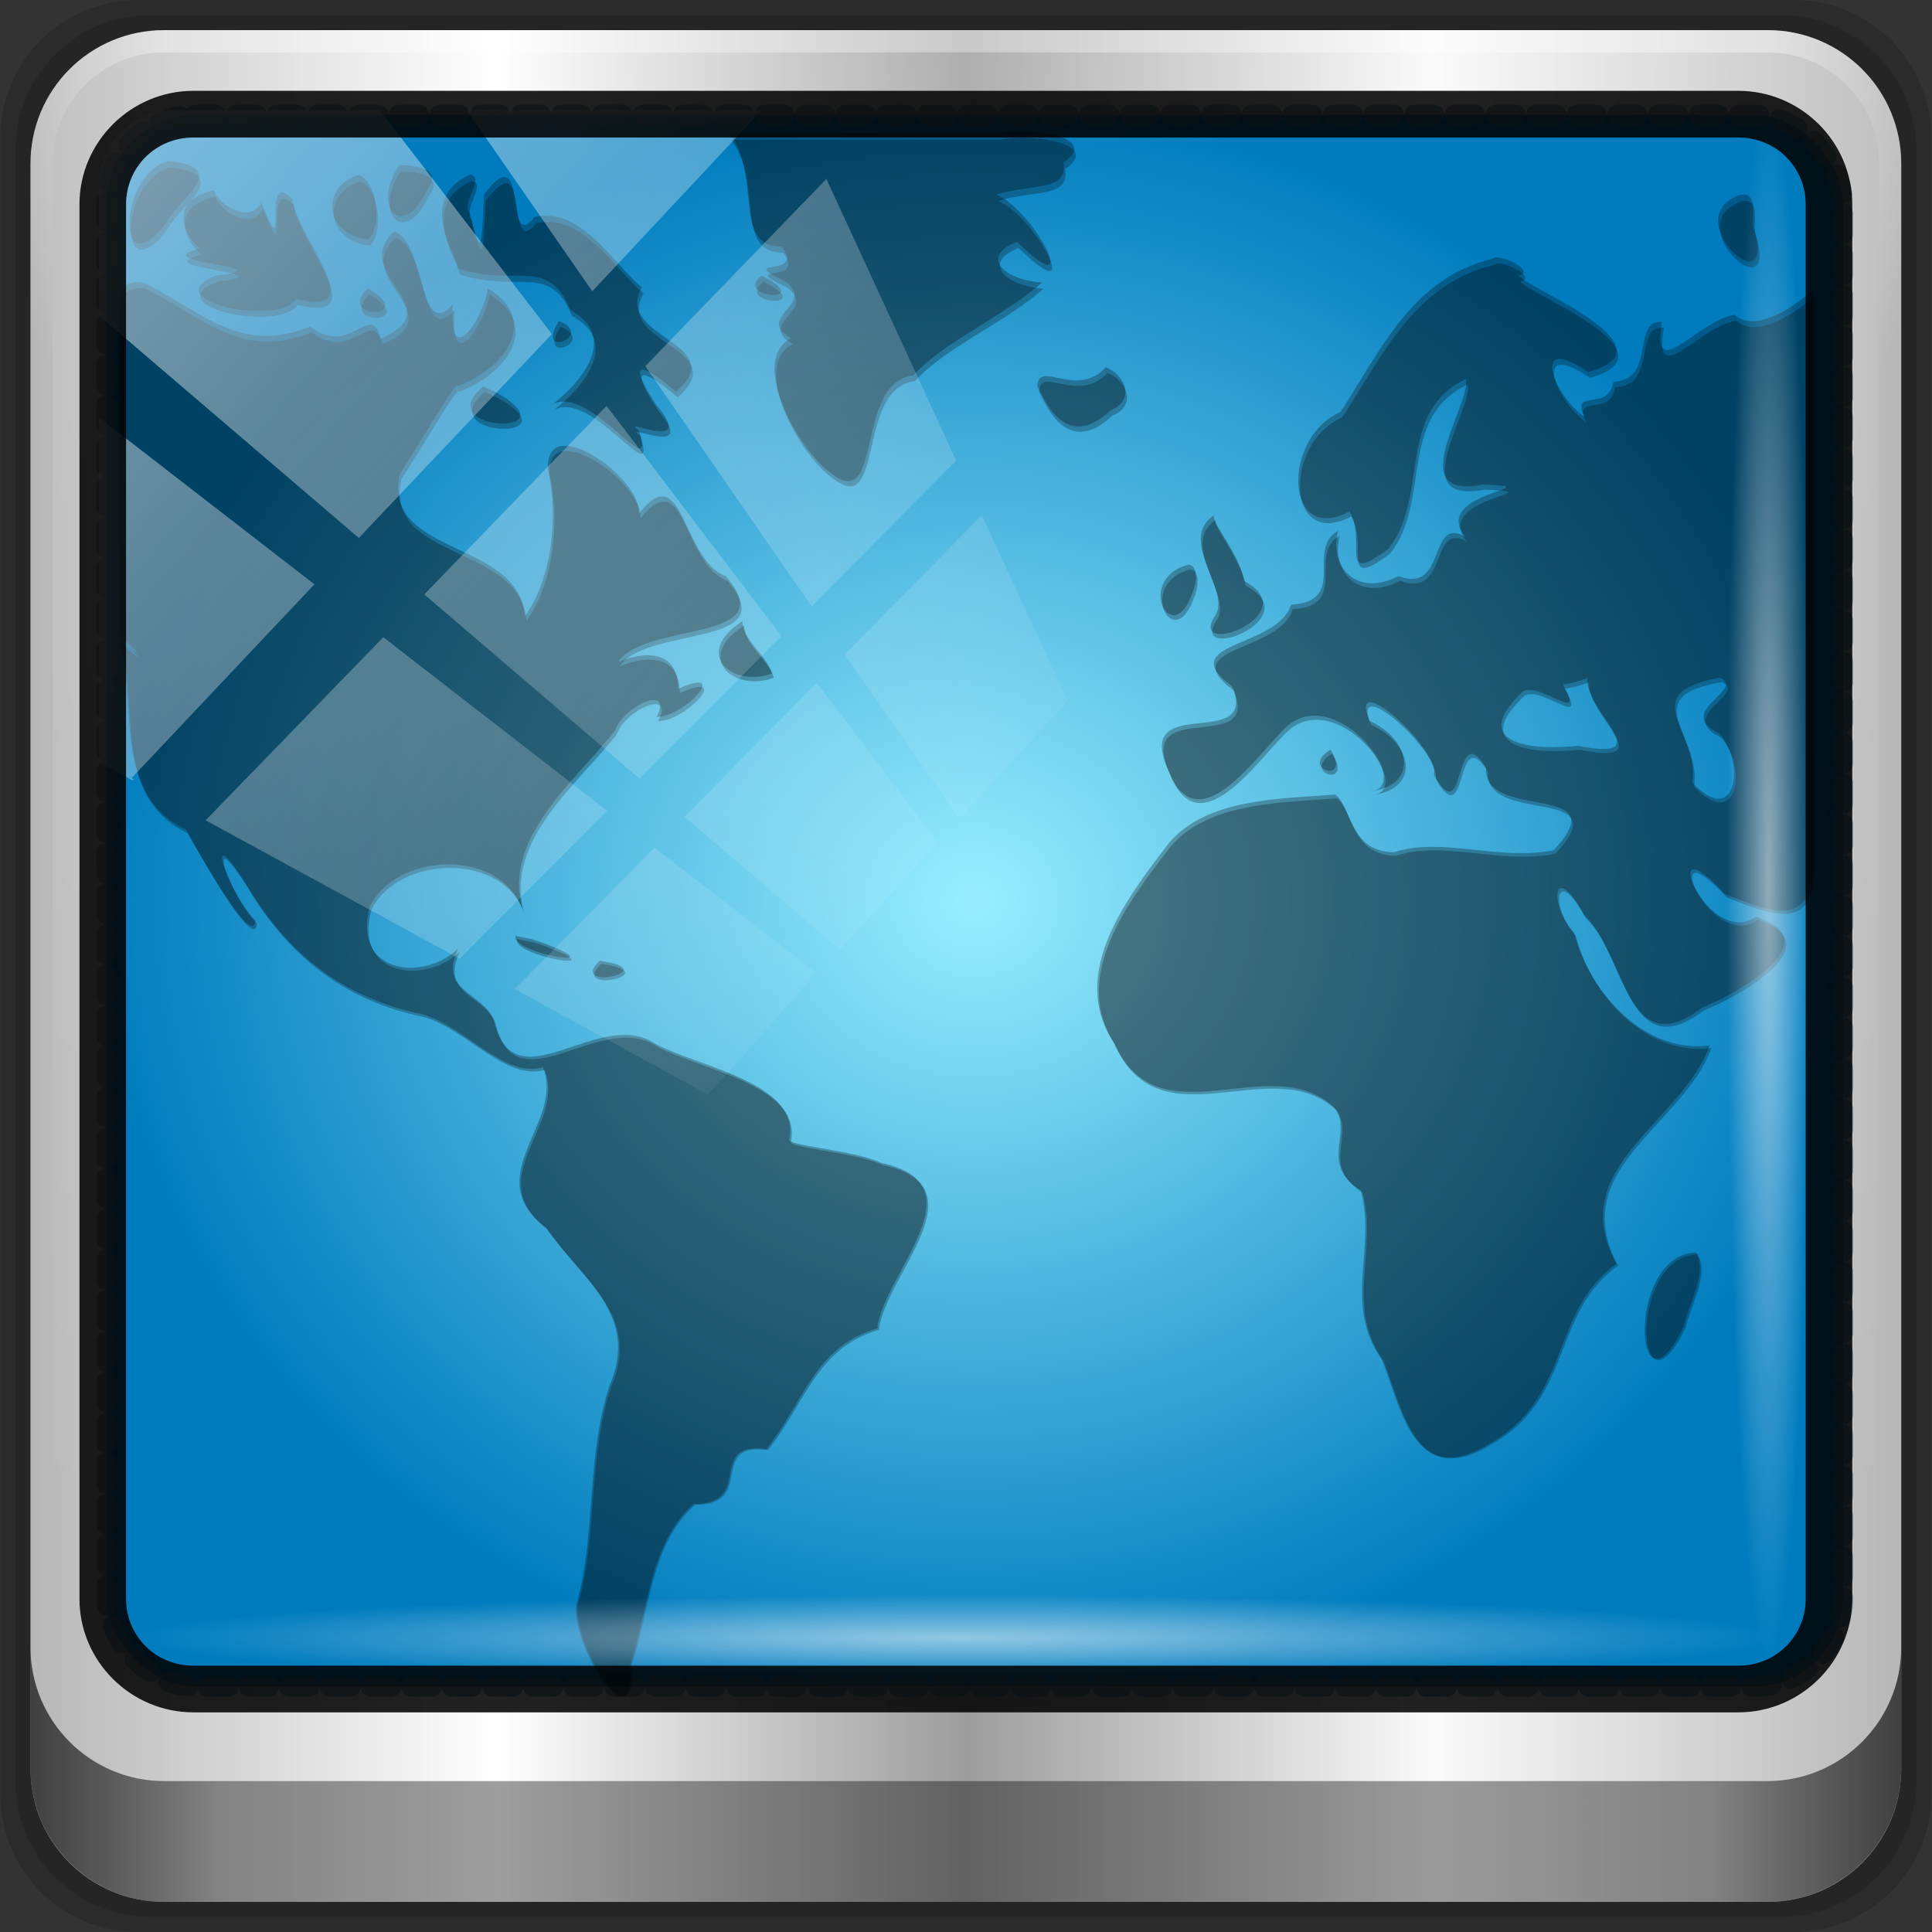 <?xml version="1.0" encoding="UTF-8" standalone="no"?>
<!-- Created with Inkscape (http://www.inkscape.org/) -->

<svg
   xmlns:dc="http://purl.org/dc/elements/1.1/"
   xmlns:cc="http://creativecommons.org/ns#"
   xmlns:rdf="http://www.w3.org/1999/02/22-rdf-syntax-ns#"
   xmlns:svg="http://www.w3.org/2000/svg"
   xmlns="http://www.w3.org/2000/svg"
   xmlns:xlink="http://www.w3.org/1999/xlink"
   xmlns:sodipodi="http://sodipodi.sourceforge.net/DTD/sodipodi-0.dtd"
   xmlns:inkscape="http://www.inkscape.org/namespaces/inkscape"
   width="96"
   height="96"
   id="svg5023"
   version="1.1"
   inkscape:version="0.92.2 5c3e80d, 2017-08-06"
   sodipodi:docname="tag-places.svg">
  <rect width="100%" height="100%" fill="#333333" stroke="none"/>
  <defs
     id="defs5025">
    <linearGradient
       inkscape:collect="always"
       id="linearGradient4133">
      <stop
         style="stop-color:#ffffff;stop-opacity:1;"
         offset="0"
         id="stop4135" />
      <stop
         style="stop-color:#ffffff;stop-opacity:0;"
         offset="1"
         id="stop4137" />
    </linearGradient>
    <linearGradient
       id="linearGradient5700">
      <stop
         id="stop5702"
         offset="0"
         style="stop-color:#ffffff;stop-opacity:0;" />
      <stop
         style="stop-color:#ffffff;stop-opacity:0.851;"
         offset="0.029"
         id="stop5704" />
      <stop
         id="stop5706"
         offset="0.052"
         style="stop-color:#ffffff;stop-opacity:0;" />
      <stop
         style="stop-color:#ffffff;stop-opacity:0;"
         offset="0.966"
         id="stop5712" />
      <stop
         style="stop-color:#ffffff;stop-opacity:0.851;"
         offset="0.979"
         id="stop5710" />
      <stop
         id="stop5708"
         offset="1"
         style="stop-color:#ffffff;stop-opacity:0;" />
    </linearGradient>
    <linearGradient
       inkscape:collect="always"
       id="linearGradient3888-8-4-8-4-6-9-0-8-7-9">
      <stop
         style="stop-color:#ffffff;stop-opacity:1;"
         offset="0"
         id="stop3890-4-7-9-5-7-0-8-8-8-6" />
      <stop
         style="stop-color:#ffffff;stop-opacity:0;"
         offset="1"
         id="stop3892-5-8-2-8-3-3-3-06-4-4" />
    </linearGradient>
    <linearGradient
       id="linearGradient3921">
      <stop
         style="stop-color:#98eeff;stop-opacity:1"
         offset="0"
         id="stop3923" />
      <stop
         style="stop-color:#007cbe;stop-opacity:1"
         offset="1"
         id="stop3925" />
    </linearGradient>
    <linearGradient
       inkscape:collect="always"
       id="linearGradient3888-8-4-8-6">
      <stop
         style="stop-color:#ffffff;stop-opacity:1;"
         offset="0"
         id="stop3890-4-7-9-7" />
      <stop
         style="stop-color:#ffffff;stop-opacity:0;"
         offset="1"
         id="stop3892-5-8-2-7" />
    </linearGradient>
    <linearGradient
       id="linearGradient4091-0-3-0-7">
      <stop
         style="stop-color:#ffffff;stop-opacity:1;"
         offset="0"
         id="stop4093-3-6-4-2" />
      <stop
         id="stop4099-6-1-8-3"
         offset="0.8"
         style="stop-color:#ffffff;stop-opacity:1;" />
      <stop
         style="stop-color:#ffffff;stop-opacity:0;"
         offset="1"
         id="stop4095-1-0-7-9" />
    </linearGradient>
    <linearGradient
       id="linearGradient3832-0-6-1-1">
      <stop
         style="stop-color:#000000;stop-opacity:1;"
         offset="0"
         id="stop3834-6-3-7-1" />
      <stop
         id="stop3872-2-4"
         offset="0.1"
         style="stop-color:#000000;stop-opacity:0.588;" />
      <stop
         style="stop-color:#000000;stop-opacity:0.588;"
         offset="0.9"
         id="stop3844-6-2-7-6" />
      <stop
         style="stop-color:#000000;stop-opacity:1;"
         offset="1"
         id="stop3836-5-0-2-9" />
    </linearGradient>
    <linearGradient
       inkscape:collect="always"
       xlink:href="#linearGradient6139-0"
       id="linearGradient3923"
       x1="6"
       y1="47"
       x2="90"
       y2="47"
       gradientUnits="userSpaceOnUse" />
    <linearGradient
       id="linearGradient6139-0">
      <stop
         id="stop6141-2"
         offset="0"
         style="stop-color:#b7b7b7;stop-opacity:1;" />
      <stop
         style="stop-color:#ffffff;stop-opacity:1;"
         offset="0.25"
         id="stop6151-0" />
      <stop
         style="stop-color:#9d9d9d;stop-opacity:1;"
         offset="0.5"
         id="stop6147-1" />
      <stop
         id="stop6149-4"
         offset="0.75"
         style="stop-color:#fafafa;stop-opacity:1;" />
      <stop
         id="stop6143-4"
         offset="1"
         style="stop-color:#b7b7b7;stop-opacity:1;" />
    </linearGradient>
    <linearGradient
       inkscape:collect="always"
       xlink:href="#linearGradient6139-0"
       id="linearGradient4071"
       gradientUnits="userSpaceOnUse"
       gradientTransform="matrix(1.103,0,0,1.102,-38.5,-45.284)"
       x1="6"
       y1="47"
       x2="90"
       y2="47" />
    <radialGradient
       inkscape:collect="always"
       xlink:href="#linearGradient3888-8-4-8-6"
       id="radialGradient4073"
       gradientUnits="userSpaceOnUse"
       gradientTransform="matrix(0,1.786,-2.249,0,28.434,-312.482)"
       cx="158"
       cy="6.213"
       fx="158"
       fy="6.213"
       r="41" />
    <radialGradient
       inkscape:collect="always"
       xlink:href="#linearGradient4091-0-3-0-7"
       id="radialGradient4075"
       gradientUnits="userSpaceOnUse"
       gradientTransform="matrix(-1.183,0,0,-0.964,71.244,-65.804)"
       cx="48"
       cy="-27"
       fx="48"
       fy="-27"
       r="42" />
    <linearGradient
       inkscape:collect="always"
       xlink:href="#linearGradient4213-7"
       id="linearGradient4767"
       gradientUnits="userSpaceOnUse"
       x1="2.771"
       y1="-28.642"
       x2="50.528"
       y2="14.514" />
    <linearGradient
       inkscape:collect="always"
       id="linearGradient4213-7">
      <stop
         style="stop-color:#ffffff;stop-opacity:1;"
         offset="0"
         id="stop4215-6" />
      <stop
         style="stop-color:#ffffff;stop-opacity:0;"
         offset="1"
         id="stop4217-5" />
    </linearGradient>
    <clipPath
       clipPathUnits="userSpaceOnUse"
       id="clipPath4156-4">
      <path
         style="opacity:0.6;fill:#ffffff;fill-opacity:1;stroke:none"
         d="m 27.046,-55.695 -14.214,13.321 0.061,0 15.653,21.771 10.231,-10.546 C 38.562,-32.302 27.468,-54.819 27.046,-55.695 z M 9.647,-39.383 -5.241,-25.321 15.988,-7.806 26.372,-18.383 9.647,-39.383 z m 31.491,12.951 -9.741,9.714 8.945,12.458 7.781,-7.555 -6.984,-14.617 z m -49.84,4.379 -13.754,12.982 26.283,13.846 0.061,-0.062 -0.123,-0.062 L 13.599,-5.401 -8.702,-22.053 z m 38.015,7.401 -9.803,9.775 11.579,9.559 7.628,-7.401 -8.669,-11.009 -0.735,-0.925 z m 20.187,5.674 -7.383,7.216 6.188,8.542 5.82,-6.137 -4.626,-9.621 z m -32.195,6.322 -9.557,9.498 13.662,7.185 7.934,-7.678 -12.039,-9.004 z m 23.312,2.374 -7.107,6.938 8.363,6.907 5.361,-5.674 -0.061,-0.092 -0.092,0.123 -6.464,-8.203 z m -8.73,8.542 -7.505,7.339 10.354,5.458 c 1.397,-1.321 5.675,-6.123 5.851,-6.322 L 31.886,8.26 z"
         id="path4158-0"
         inkscape:connector-curvature="0" />
    </clipPath>
    <linearGradient
       inkscape:collect="always"
       xlink:href="#linearGradient3888-8-4-8-4-6-9-0-8-7-9"
       id="linearGradient4112"
       gradientUnits="userSpaceOnUse"
       gradientTransform="matrix(1.138,0,0,1.142,-40.393,-45.011)"
       x1="45.999"
       y1="42.064"
       x2="76.198"
       y2="29.454" />
    <linearGradient
       inkscape:collect="always"
       xlink:href="#linearGradient3832-0-6-1-1"
       id="linearGradient4129"
       x1="1.5"
       y1="88.172"
       x2="94.5"
       y2="88.172"
       gradientUnits="userSpaceOnUse"
       gradientTransform="matrix(0.997,0,0,0.995,-33.374,-41.269)" />
    <radialGradient
       inkscape:collect="always"
       xlink:href="#linearGradient4133"
       id="radialGradient4139"
       cx="13.948"
       cy="44.893"
       fx="13.948"
       fy="44.893"
       r="43.199"
       gradientTransform="matrix(0.972,0,0,0.049,0.408,38.503)"
       gradientUnits="userSpaceOnUse" />
    <radialGradient
       inkscape:collect="always"
       xlink:href="#linearGradient4133"
       id="radialGradient4143"
       gradientUnits="userSpaceOnUse"
       gradientTransform="matrix(0.884,0,0,0.049,-10.686,-57.023)"
       cx="13.948"
       cy="44.893"
       fx="13.948"
       fy="44.893"
       r="43.199" />
    <radialGradient
       inkscape:collect="always"
       xlink:href="#linearGradient4133-1"
       id="radialGradient4478"
       gradientUnits="userSpaceOnUse"
       gradientTransform="matrix(0.931,0,0,0.047,27.981,70.063)"
       cx="13.948"
       cy="44.893"
       fx="13.948"
       fy="44.893"
       r="43.199" />
    <linearGradient
       inkscape:collect="always"
       id="linearGradient4133-1">
      <stop
         style="stop-color:#ffffff;stop-opacity:1;"
         offset="0"
         id="stop4135-5" />
      <stop
         style="stop-color:#ffffff;stop-opacity:0;"
         offset="1"
         id="stop4137-6" />
    </linearGradient>
    <radialGradient
       inkscape:collect="always"
       xlink:href="#linearGradient4133-1"
       id="radialGradient4480"
       gradientUnits="userSpaceOnUse"
       gradientTransform="matrix(0.848,0,0,0.047,24.797,-80.287)"
       cx="13.948"
       cy="44.893"
       fx="13.948"
       fy="44.893"
       r="43.199" />
    <linearGradient
       inkscape:collect="always"
       xlink:href="#linearGradient4213-7-6"
       id="linearGradient4482"
       gradientUnits="userSpaceOnUse"
       x1="2.771"
       y1="-28.642"
       x2="50.528"
       y2="14.514" />
    <linearGradient
       inkscape:collect="always"
       id="linearGradient4213-7-6">
      <stop
         style="stop-color:#ffffff;stop-opacity:1;"
         offset="0"
         id="stop4215-6-9" />
      <stop
         style="stop-color:#ffffff;stop-opacity:0;"
         offset="1"
         id="stop4217-5-9" />
    </linearGradient>
    <clipPath
       clipPathUnits="userSpaceOnUse"
       id="clipPath4156-4-0">
      <path
         style="opacity:0.6;fill:#ffffff;fill-opacity:1;stroke:none"
         d="m 27.046,-55.695 -14.214,13.321 0.061,0 15.653,21.771 10.231,-10.546 C 38.562,-32.302 27.468,-54.819 27.046,-55.695 z M 9.647,-39.383 -5.241,-25.321 15.988,-7.806 26.372,-18.383 9.647,-39.383 z m 31.491,12.951 -9.741,9.714 8.945,12.458 7.781,-7.555 -6.984,-14.617 z m -49.84,4.379 -13.754,12.982 26.283,13.846 0.061,-0.062 -0.123,-0.062 L 13.599,-5.401 -8.702,-22.053 z m 38.015,7.401 -9.803,9.775 11.579,9.559 7.628,-7.401 -8.669,-11.009 -0.735,-0.925 z m 20.187,5.674 -7.383,7.216 6.188,8.542 5.82,-6.137 -4.626,-9.621 z m -32.195,6.322 -9.557,9.498 13.662,7.185 7.934,-7.678 -12.039,-9.004 z m 23.312,2.374 -7.107,6.938 8.363,6.907 5.361,-5.674 -0.061,-0.092 -0.092,0.123 -6.464,-8.203 z m -8.73,8.542 -7.505,7.339 10.354,5.458 c 1.397,-1.321 5.675,-6.123 5.851,-6.322 L 31.886,8.26 z"
         id="path4158-0-3"
         inkscape:connector-curvature="0" />
    </clipPath>
    <radialGradient
       inkscape:collect="always"
       xlink:href="#linearGradient4128-0"
       id="radialGradient4134-8"
       cx="148"
       cy="42.016"
       fx="148"
       fy="42.016"
       r="42"
       gradientTransform="matrix(1,0,0,0.893,0,4.486)"
       gradientUnits="userSpaceOnUse" />
    <linearGradient
       id="linearGradient4128-0">
      <stop
         style="stop-color:#d8ecfa;stop-opacity:1;"
         offset="0"
         id="stop4130-3" />
      <stop
         style="stop-color:#ffffff;stop-opacity:0;"
         offset="1"
         id="stop4132-8" />
    </linearGradient>
    <radialGradient
       inkscape:collect="always"
       xlink:href="#linearGradient4133-1"
       id="radialGradient3426"
       gradientUnits="userSpaceOnUse"
       gradientTransform="matrix(0.844,0,0,0.047,-22.173,-18.77)"
       cx="13.948"
       cy="44.893"
       fx="13.948"
       fy="44.893"
       r="43.199" />
    <radialGradient
       inkscape:collect="always"
       xlink:href="#linearGradient4133-1"
       id="radialGradient3428"
       gradientUnits="userSpaceOnUse"
       gradientTransform="matrix(0.927,0,0,0.047,-33.356,22.869)"
       cx="13.948"
       cy="44.893"
       fx="13.948"
       fy="44.893"
       r="43.199" />
    <radialGradient
       inkscape:collect="always"
       xlink:href="#linearGradient4128-0"
       id="radialGradient3430"
       gradientUnits="userSpaceOnUse"
       gradientTransform="matrix(1,0,0,0.893,0,4.486)"
       cx="148"
       cy="42.016"
       fx="148"
       fy="42.016"
       r="42" />
    <linearGradient
       inkscape:collect="always"
       xlink:href="#linearGradient4213-7-6"
       id="linearGradient3432"
       gradientUnits="userSpaceOnUse"
       x1="2.771"
       y1="-28.642"
       x2="50.528"
       y2="14.514" />
    <radialGradient
       inkscape:collect="always"
       xlink:href="#linearGradient4128-0"
       id="radialGradient3446"
       gradientUnits="userSpaceOnUse"
       gradientTransform="matrix(1,0,0,0.893,0,4.486)"
       cx="148"
       cy="42.016"
       fx="148"
       fy="42.016"
       r="42" />
    <linearGradient
       inkscape:collect="always"
       xlink:href="#linearGradient4213-7-6"
       id="linearGradient3448"
       gradientUnits="userSpaceOnUse"
       x1="2.771"
       y1="-28.642"
       x2="50.528"
       y2="14.514" />
    <radialGradient
       inkscape:collect="always"
       xlink:href="#linearGradient4133-1"
       id="radialGradient3450"
       gradientUnits="userSpaceOnUse"
       gradientTransform="matrix(0.893,0,0,0.048,-10.164,-56.383)"
       cx="13.948"
       cy="44.893"
       fx="13.948"
       fy="44.893"
       r="43.199" />
    <radialGradient
       inkscape:collect="always"
       xlink:href="#linearGradient4133-1"
       id="radialGradient3452"
       gradientUnits="userSpaceOnUse"
       gradientTransform="matrix(0.942,0,0,0.049,0.801,37.524)"
       cx="13.948"
       cy="44.893"
       fx="13.948"
       fy="44.893"
       r="43.199" />
    <radialGradient
       inkscape:collect="always"
       xlink:href="#linearGradient3921"
       id="radialGradient4230"
       cx="48.442"
       cy="45.581"
       fx="48.442"
       fy="45.581"
       r="43.669"
       gradientTransform="matrix(0.996,0,0,0.901,-33.368,-37.816)"
       gradientUnits="userSpaceOnUse" />
  </defs>
  <sodipodi:namedview
     id="base"
     pagecolor="#ffffff"
     bordercolor="#666666"
     borderopacity="1.0"
     inkscape:pageopacity="0.0"
     inkscape:pageshadow="2"
     inkscape:zoom="2.758453"
     inkscape:cx="48.000001"
     inkscape:cy="48.000002"
     inkscape:current-layer="g5148"
     showgrid="true"
     inkscape:grid-bbox="true"
     inkscape:document-units="px"
     inkscape:window-width="1280"
     inkscape:window-height="974"
     inkscape:window-x="0"
     inkscape:window-y="21"
     inkscape:window-maximized="1"
     showguides="true"
     inkscape:guide-bbox="true"
     inkscape:snap-global="false">
    <sodipodi:guide
       orientation="0,1"
       position="74,7.75"
       id="guide4116"
       inkscape:locked="false" />
  </sodipodi:namedview>
  <g
     id="layer1"
     inkscape:label="Layer 1"
     inkscape:groupmode="layer"
     transform="translate(0,80)">
    <g
       id="g5148"
       transform="matrix(1.003,0,0,1.005,33.489,-38.527)">
      <g
         id="g5766"
         transform="matrix(0.884,0,0,0.834,-3.526,5.008)" />
      <path
         style="opacity:0.15;fill:#000000;fill-opacity:1;fill-rule:nonzero;stroke:none;display:inline"
         d="m 55.463,-41.269 -82.003,0 c -3.786,0 -6.834,3.043 -6.834,6.823 l 0,81.88 c 0,3.78 3.048,6.823 6.834,6.823 l 82.003,0 c 3.786,0 6.834,-3.043 6.834,-6.823 l 0,-81.88 c 0,-3.78 -3.048,-6.823 -6.834,-6.823 z"
         id="path3288"
         inkscape:connector-curvature="0" />
      <path
         inkscape:connector-curvature="0"
         id="path4085"
         d="m 54.822,-40.522 -80.722,0 c -3.727,0 -6.727,2.996 -6.727,6.717 l 0,80.6 c 0,3.721 3,6.717 6.727,6.717 l 80.722,0 c 3.727,0 6.727,-2.996 6.727,-6.717 l 0,-80.6 c 0,-3.721 -3,-6.717 -6.727,-6.717 z"
         style="opacity:0.15;fill:#000000;fill-opacity:1;fill-rule:nonzero;stroke:none;display:inline" />
      <path
         inkscape:connector-curvature="0"
         id="rect4251-1"
         d="m 54.181,-39.776 h -79.441 c -3.668,0 -6.62,2.948 -6.62,6.61 v 79.321 c 0,3.662 2.953,6.61 6.62,6.61 h 79.441 c 3.668,0 6.62,-2.948 6.62,-6.61 v -79.321 c 0,-3.662 -2.953,-6.61 -6.62,-6.61 z"
         style="display:inline;fill:url(#linearGradient4071);fill-opacity:1;fill-rule:nonzero;stroke:none;stroke-width:0.972" />
      <path
         sodipodi:nodetypes="sscccsccscccsss"
         inkscape:connector-curvature="0"
         id="path3400-6"
         d="m -25.259,-38.674 c -3.075,0 -5.517,2.438 -5.517,5.508 v 22.825 7.712 42.518 c 1.181,1.794 3.196,2.995 5.517,2.995 h 4.413 70.614 4.413 c 2.32,0 4.335,-1.201 5.517,-2.995 V -2.629 -10.34 -33.166 c 0,-3.071 -2.441,-5.508 -5.517,-5.508 z"
         style="display:inline;opacity:0.2;fill:url(#radialGradient4073);fill-opacity:1;fill-rule:nonzero;stroke:none;stroke-width:1.103" />
      <path
         inkscape:connector-curvature="0"
         id="path4236-5"
         d="m -25.259,-39.776 c -3.668,0 -6.62,2.948 -6.62,6.61 v 16.525 h 1.103 v -16.525 c 0,-3.071 2.441,-5.508 5.517,-5.508 h 79.441 c 3.075,0 5.517,2.438 5.517,5.508 v 16.525 h 1.103 v -16.525 c 0,-3.662 -2.953,-6.61 -6.62,-6.61 z"
         style="display:inline;opacity:0.45;fill:url(#radialGradient4075);fill-opacity:1;fill-rule:nonzero;stroke:none;stroke-width:1.103" />
      <path
         inkscape:connector-curvature="0"
         id="path4118"
         d="m -31.88,40.171 v 5.97 c 0,3.662 2.966,6.623 6.633,6.623 h 79.414 c 3.668,0 6.633,-2.961 6.633,-6.623 v -5.97 c 0,3.662 -2.966,6.623 -6.633,6.623 h -79.414 c -3.668,0 -6.633,-2.961 -6.633,-6.623 z"
         style="display:inline;opacity:0.65;fill:url(#linearGradient4129);fill-opacity:1;fill-rule:nonzero;stroke:none;stroke-width:0.996" />
      <rect
         ry="4.229"
         rx="0"
         y="38.585"
         x="-28.018"
         height="4.229"
         width="83.961"
         id="rect4131"
         style="opacity:0.55;fill:url(#radialGradient4139);fill-opacity:1;stroke:none;stroke-width:0.972" />
      <rect
         transform="rotate(90)"
         style="opacity:0.55;fill:url(#radialGradient4143);fill-opacity:1;stroke:none;stroke-width:0.972"
         id="rect4141"
         width="76.371"
         height="4.235"
         x="-36.542"
         y="-56.94"
         rx="0"
         ry="4.235" />
      <rect
         style="fill:url(#radialGradient4230);fill-opacity:1;stroke:#53768a;stroke-width:1.006;stroke-linecap:round;stroke-linejoin:round;stroke-miterlimit:4;stroke-opacity:0.6;stroke-dasharray:1.006, 1.006;stroke-dashoffset:0"
         id="rect4222"
         width="86.031"
         height="77.704"
         x="-28.115"
         y="-35.584"
         ry="4.423" />
      <path
         d="m 2.738,-34.689 c 1.65,2.113 0.113,5.641 2.601,5.606 1.212,1.634 -2.415,0.487 0.204,1.746 1.506,1.131 -1.593,1.777 0.272,2.792 -2.149,1.058 0.348,5.532 1.945,6.652 2.627,2.109 1.162,-4.466 4.093,-4.808 1.593,-1.734 4.391,-2.848 6.377,-4.593 -1.942,-0.15 -3.076,-1.303 -1.237,-2.017 3.384,3.308 0.849,-1.567 -1.025,-2.338 1.813,-0.55 3.576,-0.147 3.324,-1.574 1.916,-1.337 -1.842,-1.768 -3.183,-1.466 -4.457,0 -8.914,0 -13.371,0 z m -27.794,1.38 c -2.449,0.665 -2.62,6.248 -0.158,3.148 0.604,-1.273 3.396,-2.807 0.158,-3.148 z m 11.443,0.194 c -1.412,2.112 0.205,3.804 1.38,1.229 0.831,-1.075 -0.618,-1.19 -1.38,-1.229 z m 3.528,0.474 c -2.728,1.206 -0.672,4.018 -0.605,4.643 2.874,0.948 4.472,-0.62 5.559,2.06 2.734,1.503 -0.054,4.115 -1.08,4.795 1.849,-1.536 5.403,4.175 4.471,1.158 -1.111,-0.774 2.984,1.243 0.859,-1.272 -1.955,-3.005 0.155,-1.345 0.98,-0.644 2.804,-2.398 -3.173,-2.688 -1.681,-5.156 -1.307,-1.01 -3.022,-4.069 -5.337,-3.471 -1.55,1.912 -0.214,-4.165 -2.488,-1.124 -0.118,1.7 -0.043,3.857 -0.706,0.912 -0.444,-0.516 0.764,-1.714 0.027,-1.901 z m -5.563,0.022 c -1.831,0.582 -1.733,2.942 0.519,3.195 0.771,-0.838 0.306,-3.036 -0.519,-3.195 z m -7.146,0.755 c -2.378,0.537 -1.408,2.367 -0.679,2.882 -2.944,0.703 4.494,0.899 0.792,1.344 -3.08,1.173 2.966,2.555 3.958,1.164 3.803,0.887 0.137,-2.904 -0.197,-4.959 -1.612,-1.65 -0.064,3.805 -1.521,0.176 -0.509,1.078 -2.126,0.159 -2.352,-0.607 z M 52.785,-31.627 c -3.192,1.191 1.984,5.687 0.697,1.597 -0.128,-0.494 0.288,-1.799 -0.697,-1.597 z m -66.646,1.811 c -2.293,2.056 2.915,3.756 -0.659,5.287 -0.536,-1.909 -1.458,0.955 -3.502,-0.587 -3.515,1.396 -5.312,-0.727 -8.255,-2.182 -1.768,-0.21 -1.103,1.602 -1.221,3.298 0,4.688 0,9.376 0,14.064 1.733,1.739 0.676,0.767 0,0.288 0.951,3.09 -0.419,7.606 3.33,9.404 0.637,1.128 3.312,5.932 3.435,4.494 -1.341,-1.339 -2.717,-5.354 -0.448,-1.776 2.032,3.402 4.773,5.608 8.778,6.417 2.189,0.71 3.99,3.152 5.915,2.615 1.089,2.737 -3.226,5.366 0.145,7.919 1.76,2.585 4.715,4.28 3.115,7.909 -1.119,3.544 -0.64,7.406 -1.607,10.708 -0.3,2.01 2.937,7.111 2.657,3.026 0.945,-2.839 0.92,-5.963 3.147,-7.973 3.046,0.023 0.582,-3.124 3.606,-2.713 1.845,-2.307 2.38,-5.058 5.493,-5.974 0.372,-2.8 5.177,-7.088 0.213,-8.178 C 8.932,15.595 5.458,15.367 5.723,15.054 6.261,12.276 1.231,11.485 -0.909,10.348 -3.719,8.446 -7.941,13.508 -8.931,9.146 -9.522,7.774 -11.682,7.751 -10.689,5.633 c -1.789,1.697 -5.288,1.181 -4.372,-2.096 1.391,-2.76 6.734,-2.891 7.644,0.429 -1.264,-3.661 2.443,-6.511 4.501,-9.116 0.419,-1.245 2.909,-2.315 2.052,-0.66 1.46,-0.05 3.672,-2.563 1.079,-1.403 -0.037,-2.291 -2.272,-1.64 -2.997,-1.314 1.343,-2.034 8.243,-0.922 5.354,-4.246 -2.239,-0.865 -2.052,-5.914 -4.317,-3.101 0.191,-1.733 -4.609,-5.125 -4.504,-2.219 0.586,2.6 0.107,5.596 -1.14,7.3 -0.26,-3.81 -7.074,-2.968 -6.198,-7.029 1.269,-1.935 2.752,-4.611 2.893,-4.371 2.274,-0.828 4.103,-3.237 1.467,-4.821 -0.141,1.38 -1.982,4.228 -1.723,0.784 -1.705,1.928 -1.316,-3.069 -2.913,-3.587 z m 54.434,1.337 c -3.995,0.932 -5.578,4.571 -7.555,7.585 -2.913,1.253 -2.802,6.632 0.452,4.914 0.871,1.451 -0.609,3.738 1.928,1.841 2.046,-2.583 0.358,-6.76 3.84,-8.389 0.254,1.266 -3.212,5.995 0.837,5.218 3.661,0.132 -2.661,0.348 -0.881,2.578 -1.85,-1.047 -0.889,2.859 -3.303,1.95 -2.092,1.085 -3.463,-0.504 -2.984,-2.245 -1.645,0.916 0.518,3.498 -2.339,3.654 -0.64,2.167 -5.902,1.84 -2.909,4.047 1.329,3.284 -4.95,0.206 -3.168,4.147 1.525,3.897 4.721,-1.291 6.018,-2.294 2.502,-1.851 6.209,3.156 3.958,3.342 2.524,-0.323 2.006,-2.613 -0.017,-3.499 -1.092,-2.702 3.458,1.325 3.206,2.68 1.605,2.867 0.944,-2.936 2.578,-0.367 -0.191,2.71 6.572,0.637 3.343,4.091 C 40.801,1.308 38.069,0.092 35.679,0.871 33.454,0.852 33.566,-1.415 32.756,-1.982 29.926,-1.763 26.43,-1.788 24.536,0.392 22.487,3.073 19.533,6.82 21.766,10.243 c 2.234,5.072 7.775,0.263 10.96,3.259 0.947,1.249 -0.82,2.734 1.296,4.087 0.796,2.882 -0.904,5.618 1.052,8.373 1.012,2.591 1.639,6.469 5.404,4.101 3.985,-2.287 2.923,-6.503 6.211,-8.838 -2.602,-4.802 3.183,-6.908 4.626,-10.806 C 48.162,10.858 45.353,7.86 44.591,4.842 43.267,3.376 43.608,1.215 45.087,3.969 c 2.034,1.88 2.078,7.457 5.84,4.588 1.72,-0.686 6.417,-3.303 2.674,-4.494 -2.412,1.666 -5.074,-4.979 -1.531,-1.125 2.575,1.042 4.379,1.663 4.379,-1.792 0,-9.309 0,-18.743 0,-28.115 -0.802,0.782 -2.863,2.226 -3.903,1.266 -1.79,0.238 -4.153,3.559 -3.59,0.348 -1.556,-0.098 -0.279,2.879 -2.416,2.962 -0.215,1.531 -2.159,0.283 -1.429,1.737 -1.5,-1.015 -2.77,-4.22 0.186,-2.208 4.39,-1.256 -2.895,-4.089 -3.457,-4.774 0.945,-0.216 -1.028,-1.155 -1.266,-0.841 z m -36.229,0.841 c -1.461,1.161 2.778,1.38 0,0 z m -19.517,0.625 c -1.634,1.63 2.603,1.499 0,0 z m 9.476,1.617 c -1.238,1.934 1.828,0.714 0,0 z m 27.093,2.286 c -1.449,1.591 -3.361,-0.419 -3.392,0.949 0.263,0.413 1.314,3.362 3.618,1.186 1.237,-0.497 0.75,-1.751 -0.226,-2.135 z m -30.847,0.949 c -2.748,2.289 4.667,2.5 0.582,0.263 z m 36.252,6.339 c -1.979,1.231 0.949,3.844 -0.043,5.071 -1.24,2.06 4.607,-0.145 1.484,-1.789 -0.223,-1.412 -1.829,-3.135 -1.441,-3.283 z m -1.334,2.48 c -2.757,0.743 -0.626,4.581 0.351,0.966 0.055,-0.21 0.129,-0.973 -0.351,-0.966 z m -22.072,2.781 C 0.83,-8.893 2.996,-7.229 4.875,-7.979 4.489,-8.985 3.411,-9.619 3.394,-10.561 Z m 48.441,2.803 c 1.28,0.616 -2.345,1.668 -0.05,2.752 1.336,1.498 0.832,4.714 -1.339,2.438 0.403,-2.541 -2.943,-4.439 1.389,-5.19 z m -6.581,0.022 c -0.174,1.633 3.693,4.17 -0.475,3.342 -2.204,0.247 -5.505,-0.064 -2.729,-2.684 0.877,-0.502 3.181,1.733 1.982,-0.356 0.425,-0.026 0.821,-0.179 1.221,-0.302 z m -12.732,3.536 c -1.608,0.988 1.112,1.745 0,0 z M -7.846,5.006 c -0.271,0.862 5.085,1.736 1.389,0.355 L -7.008,5.176 Z m 4.161,1.229 c -1.624,1.573 3.347,0.47 0,0 z M 50.637,20.66 c -3.53,0.087 -3.06,8.77 -0.6,3.632 0.233,-1.115 1.169,-2.587 0.6,-3.632 z"
         inkscape:connector-curvature="0"
         id="path3522"
         style="display:inline;opacity:0.851;fill:#000000;fill-opacity:0.339;stroke:none;stroke-width:0.974" />
      <path
         style="display:inline;opacity:0.775;fill:#000000;fill-opacity:0.339;stroke:none;stroke-width:0.473;stroke-miterlimit:4;stroke-dasharray:none;stroke-opacity:1"
         id="path4136"
         inkscape:connector-curvature="0"
         d="m 2.819,-34.359 c 1.65,2.104 0.113,5.617 2.601,5.582 1.212,1.627 -2.415,0.485 0.204,1.739 1.506,1.126 -1.593,1.769 0.272,2.78 -2.149,1.053 0.348,5.508 1.945,6.623 2.628,2.1 1.162,-4.447 4.094,-4.787 1.593,-1.727 4.391,-2.835 6.378,-4.573 -1.942,-0.15 -3.076,-1.297 -1.237,-2.008 3.385,3.293 0.849,-1.56 -1.025,-2.328 1.813,-0.548 3.576,-0.147 3.325,-1.567 1.916,-1.331 -1.842,-1.761 -3.184,-1.46 -4.458,0 -8.915,0 -13.373,0 z m -27.798,1.374 c -2.449,0.663 -2.62,6.221 -0.158,3.134 0.604,-1.267 3.397,-2.795 0.158,-3.134 z m 11.445,0.193 c -1.412,2.102 0.205,3.788 1.38,1.224 0.832,-1.071 -0.618,-1.184 -1.38,-1.224 z m 3.528,0.472 c -2.728,1.201 -0.673,4.001 -0.605,4.623 2.874,0.944 4.473,-0.617 5.56,2.051 2.735,1.497 -0.054,4.097 -1.08,4.774 1.849,-1.529 5.403,4.157 4.472,1.153 -1.112,-0.771 2.985,1.238 0.86,-1.267 -1.956,-2.992 0.155,-1.339 0.98,-0.641 2.805,-2.388 -3.173,-2.676 -1.681,-5.134 -1.308,-1.006 -3.022,-4.052 -5.338,-3.456 -1.55,1.903 -0.214,-4.147 -2.488,-1.119 -0.118,1.692 -0.043,3.84 -0.706,0.908 -0.444,-0.513 0.764,-1.707 0.027,-1.893 z m -5.564,0.021 c -1.831,0.58 -1.733,2.929 0.519,3.181 0.771,-0.835 0.306,-3.023 -0.519,-3.181 z m -7.147,0.751 c -2.379,0.535 -1.408,2.356 -0.679,2.869 -2.945,0.7 4.495,0.895 0.793,1.339 -3.08,1.168 2.966,2.544 3.958,1.159 3.804,0.883 0.137,-2.891 -0.197,-4.937 -1.613,-1.643 -0.064,3.788 -1.522,0.175 -0.509,1.073 -2.126,0.158 -2.353,-0.605 z m 75.591,0.236 c -3.192,1.186 1.984,5.662 0.698,1.59 -0.128,-0.492 0.288,-1.791 -0.698,-1.59 z m -66.657,1.803 c -2.294,2.047 2.916,3.739 -0.659,5.264 -0.536,-1.901 -1.458,0.951 -3.503,-0.584 -3.515,1.39 -5.313,-0.724 -8.256,-2.173 -1.768,-0.209 -1.104,1.595 -1.221,3.284 0,4.668 0,9.335 0,14.003 1.733,1.731 0.676,0.764 0,0.286 0.951,3.076 -0.42,7.573 3.33,9.363 0.637,1.123 3.312,5.906 3.436,4.475 -1.341,-1.333 -2.717,-5.331 -0.448,-1.768 2.032,3.387 4.774,5.584 8.779,6.39 2.19,0.707 3.991,3.138 5.916,2.603 1.089,2.726 -3.227,5.343 0.145,7.885 1.76,2.574 4.716,4.261 3.116,7.875 -1.119,3.529 -0.64,7.374 -1.608,10.661 -0.3,2.001 2.938,7.081 2.657,3.013 0.945,-2.827 0.921,-5.937 3.147,-7.938 3.047,0.023 0.582,-3.111 3.607,-2.701 1.845,-2.297 2.38,-5.037 5.494,-5.949 0.372,-2.788 5.178,-7.057 0.213,-8.143 C 9.013,15.707 5.539,15.48 5.804,15.168 6.342,12.402 1.312,11.614 -0.829,10.483 -3.639,8.588 -7.862,13.629 -8.852,9.286 -9.443,7.919 -11.603,7.897 -10.611,5.788 c -1.789,1.69 -5.289,1.176 -4.372,-2.087 1.391,-2.748 6.735,-2.878 7.645,0.427 -1.264,-3.645 2.444,-6.483 4.502,-9.077 0.419,-1.24 2.909,-2.305 2.052,-0.657 1.46,-0.05 3.673,-2.552 1.079,-1.397 -0.037,-2.281 -2.273,-1.633 -2.998,-1.309 1.344,-2.025 8.244,-0.918 5.354,-4.227 -2.239,-0.861 -2.053,-5.888 -4.317,-3.088 0.191,-1.725 -4.609,-5.103 -4.505,-2.21 0.586,2.589 0.107,5.572 -1.14,7.269 -0.26,-3.794 -7.075,-2.955 -6.199,-6.998 1.269,-1.927 2.752,-4.591 2.894,-4.352 2.275,-0.825 4.104,-3.223 1.468,-4.8 -0.141,1.374 -1.983,4.21 -1.723,0.78 -1.706,1.92 -1.316,-3.055 -2.913,-3.571 z m 54.443,1.331 c -3.995,0.928 -5.579,4.551 -7.556,7.552 -2.913,1.247 -2.803,6.604 0.452,4.893 0.871,1.445 -0.609,3.722 1.928,1.833 2.047,-2.572 0.358,-6.731 3.841,-8.353 0.254,1.261 -3.213,5.969 0.837,5.195 3.661,0.131 -2.662,0.346 -0.881,2.567 -1.85,-1.042 -0.889,2.846 -3.304,1.941 -2.092,1.08 -3.464,-0.502 -2.985,-2.235 -1.646,0.912 0.518,3.483 -2.339,3.638 -0.64,2.158 -5.903,1.833 -2.91,4.03 1.329,3.27 -4.951,0.205 -3.168,4.129 1.525,3.88 4.722,-1.286 6.019,-2.284 2.502,-1.843 6.21,3.142 3.958,3.328 2.525,-0.322 2.006,-2.602 -0.017,-3.484 -1.093,-2.69 3.459,1.319 3.206,2.668 1.606,2.855 0.944,-2.923 2.579,-0.365 -0.191,2.698 6.573,0.634 3.344,4.074 C 40.888,1.482 38.155,0.271 35.764,1.046 33.54,1.028 33.651,-1.229 32.841,-1.794 30.011,-1.576 26.514,-1.601 24.62,0.57 22.571,3.239 19.616,6.97 21.849,10.378 c 2.235,5.05 7.776,0.262 10.961,3.244 0.947,1.244 -0.82,2.722 1.297,4.069 0.797,2.869 -0.904,5.594 1.052,8.337 1.012,2.58 1.64,6.441 5.405,4.083 3.985,-2.277 2.924,-6.475 6.212,-8.8 -2.602,-4.781 3.183,-6.878 4.627,-10.759 -3.154,0.438 -5.963,-2.547 -6.725,-5.552 -1.325,-1.459 -0.984,-3.611 0.496,-0.87 2.034,1.871 2.078,7.424 5.84,4.568 1.72,-0.683 6.418,-3.289 2.675,-4.475 -2.413,1.659 -5.075,-4.958 -1.532,-1.12 2.576,1.038 4.379,1.656 4.379,-1.784 0,-9.268 0,-18.662 0,-27.993 -0.802,0.778 -2.863,2.216 -3.904,1.261 -1.79,0.237 -4.153,3.544 -3.591,0.347 -1.556,-0.098 -0.279,2.867 -2.416,2.949 -0.215,1.524 -2.16,0.282 -1.429,1.729 -1.5,-1.011 -2.77,-4.201 0.186,-2.199 4.39,-1.251 -2.895,-4.072 -3.458,-4.754 0.945,-0.215 -1.028,-1.15 -1.267,-0.837 z m -36.235,0.837 c -1.461,1.156 2.778,1.374 0,0 z m -19.52,0.623 c -1.634,1.623 2.603,1.492 0,0 z m 9.477,1.61 c -1.238,1.925 1.829,0.711 0,0 z m 27.097,2.276 c -1.449,1.584 -3.362,-0.417 -3.393,0.945 0.263,0.411 1.314,3.347 3.619,1.181 1.237,-0.495 0.75,-1.743 -0.226,-2.125 z m -30.852,0.945 c -2.748,2.279 4.668,2.489 0.582,0.261 z m 36.257,6.312 c -1.979,1.225 0.949,3.827 -0.043,5.049 -1.24,2.051 4.608,-0.144 1.484,-1.781 -0.223,-1.406 -1.83,-3.122 -1.441,-3.268 z m -1.334,2.469 c -2.757,0.74 -0.626,4.561 0.351,0.962 0.055,-0.209 0.129,-0.969 -0.351,-0.962 z m -22.076,2.769 c -2.565,1.661 -0.398,3.318 1.481,2.571 -0.386,-1.002 -1.464,-1.633 -1.481,-2.571 z m 48.449,2.791 c 1.28,0.613 -2.345,1.661 -0.05,2.74 1.336,1.492 0.832,4.693 -1.339,2.427 0.403,-2.53 -2.943,-4.42 1.389,-5.167 z m -6.582,0.021 c -0.174,1.625 3.693,4.152 -0.475,3.328 -2.204,0.246 -5.506,-0.064 -2.729,-2.672 0.878,-0.5 3.182,1.726 1.983,-0.355 0.425,-0.026 0.821,-0.178 1.221,-0.301 z m -12.734,3.521 c -1.608,0.984 1.112,1.738 0,0 z m -40.374,9.167 c -0.271,0.859 5.085,1.729 1.389,0.353 L -6.929,5.333 Z m 4.162,1.224 c -1.625,1.566 3.347,0.468 0,0 z M 50.725,20.75 c -3.53,0.086 -3.061,8.732 -0.6,3.617 0.233,-1.11 1.169,-2.575 0.6,-3.617 z" />
      <rect
         transform="matrix(0.921,0,0,0.953,-30.337,-7.23)"
         style="opacity:0.49;fill:url(#linearGradient3448);fill-opacity:1;stroke:none"
         id="rect4146"
         width="92"
         height="92"
         x="2"
         y="-30"
         rx="3.957"
         ry="3.957"
         clip-path="url(#clipPath4156-4-0)" />
      <rect
         transform="rotate(90)"
         style="opacity:0.55;fill:url(#radialGradient3450);fill-opacity:1;stroke:none;stroke-width:1.037"
         id="rect4141-5"
         width="77.164"
         height="4.106"
         x="-36.289"
         y="-56.302"
         rx="0"
         ry="4.106" />
      <rect
         ry="4.273"
         rx="0"
         y="37.608"
         x="-26.757"
         height="4.273"
         width="81.399"
         id="rect4131-3"
         style="opacity:0.55;fill:url(#radialGradient3452);fill-opacity:1;stroke:none;stroke-width:1.037" />
      <path
         inkscape:connector-curvature="0"
         id="path4989"
         d="m -23.803,-36.776 c -3.106,0 -5.649,2.527 -5.649,5.618 l 0,68.936 c 0,3.091 2.543,5.618 5.649,5.618 l 76.528,0 c 3.106,0 5.649,-2.527 5.649,-5.618 l 0,-68.936 c 0,-3.091 -2.543,-5.618 -5.649,-5.618 l -76.528,0 z m 0,2.308 76.528,0 c 1.882,0 3.341,1.473 3.341,3.31 l 0,68.936 c 0,1.837 -1.459,3.31 -3.341,3.31 l -76.528,0 c -1.882,0 -3.341,-1.473 -3.341,-3.31 l 0,-68.936 c 0,-1.837 1.459,-3.31 3.341,-3.31 z"
         style="font-size:medium;font-style:normal;font-variant:normal;font-weight:normal;font-stretch:normal;text-indent:0;text-align:start;text-decoration:none;line-height:normal;letter-spacing:normal;word-spacing:normal;text-transform:none;direction:ltr;block-progression:tb;writing-mode:lr-tb;text-anchor:start;baseline-shift:baseline;color:#000000;fill:#000000;fill-opacity:0.871;stroke:none;stroke-width:2.376;marker:none;visibility:visible;display:inline;overflow:visible;enable-background:accumulate;font-family:Sans;-inkscape-font-specification:Sans" />
    </g>
  </g>
</svg>
